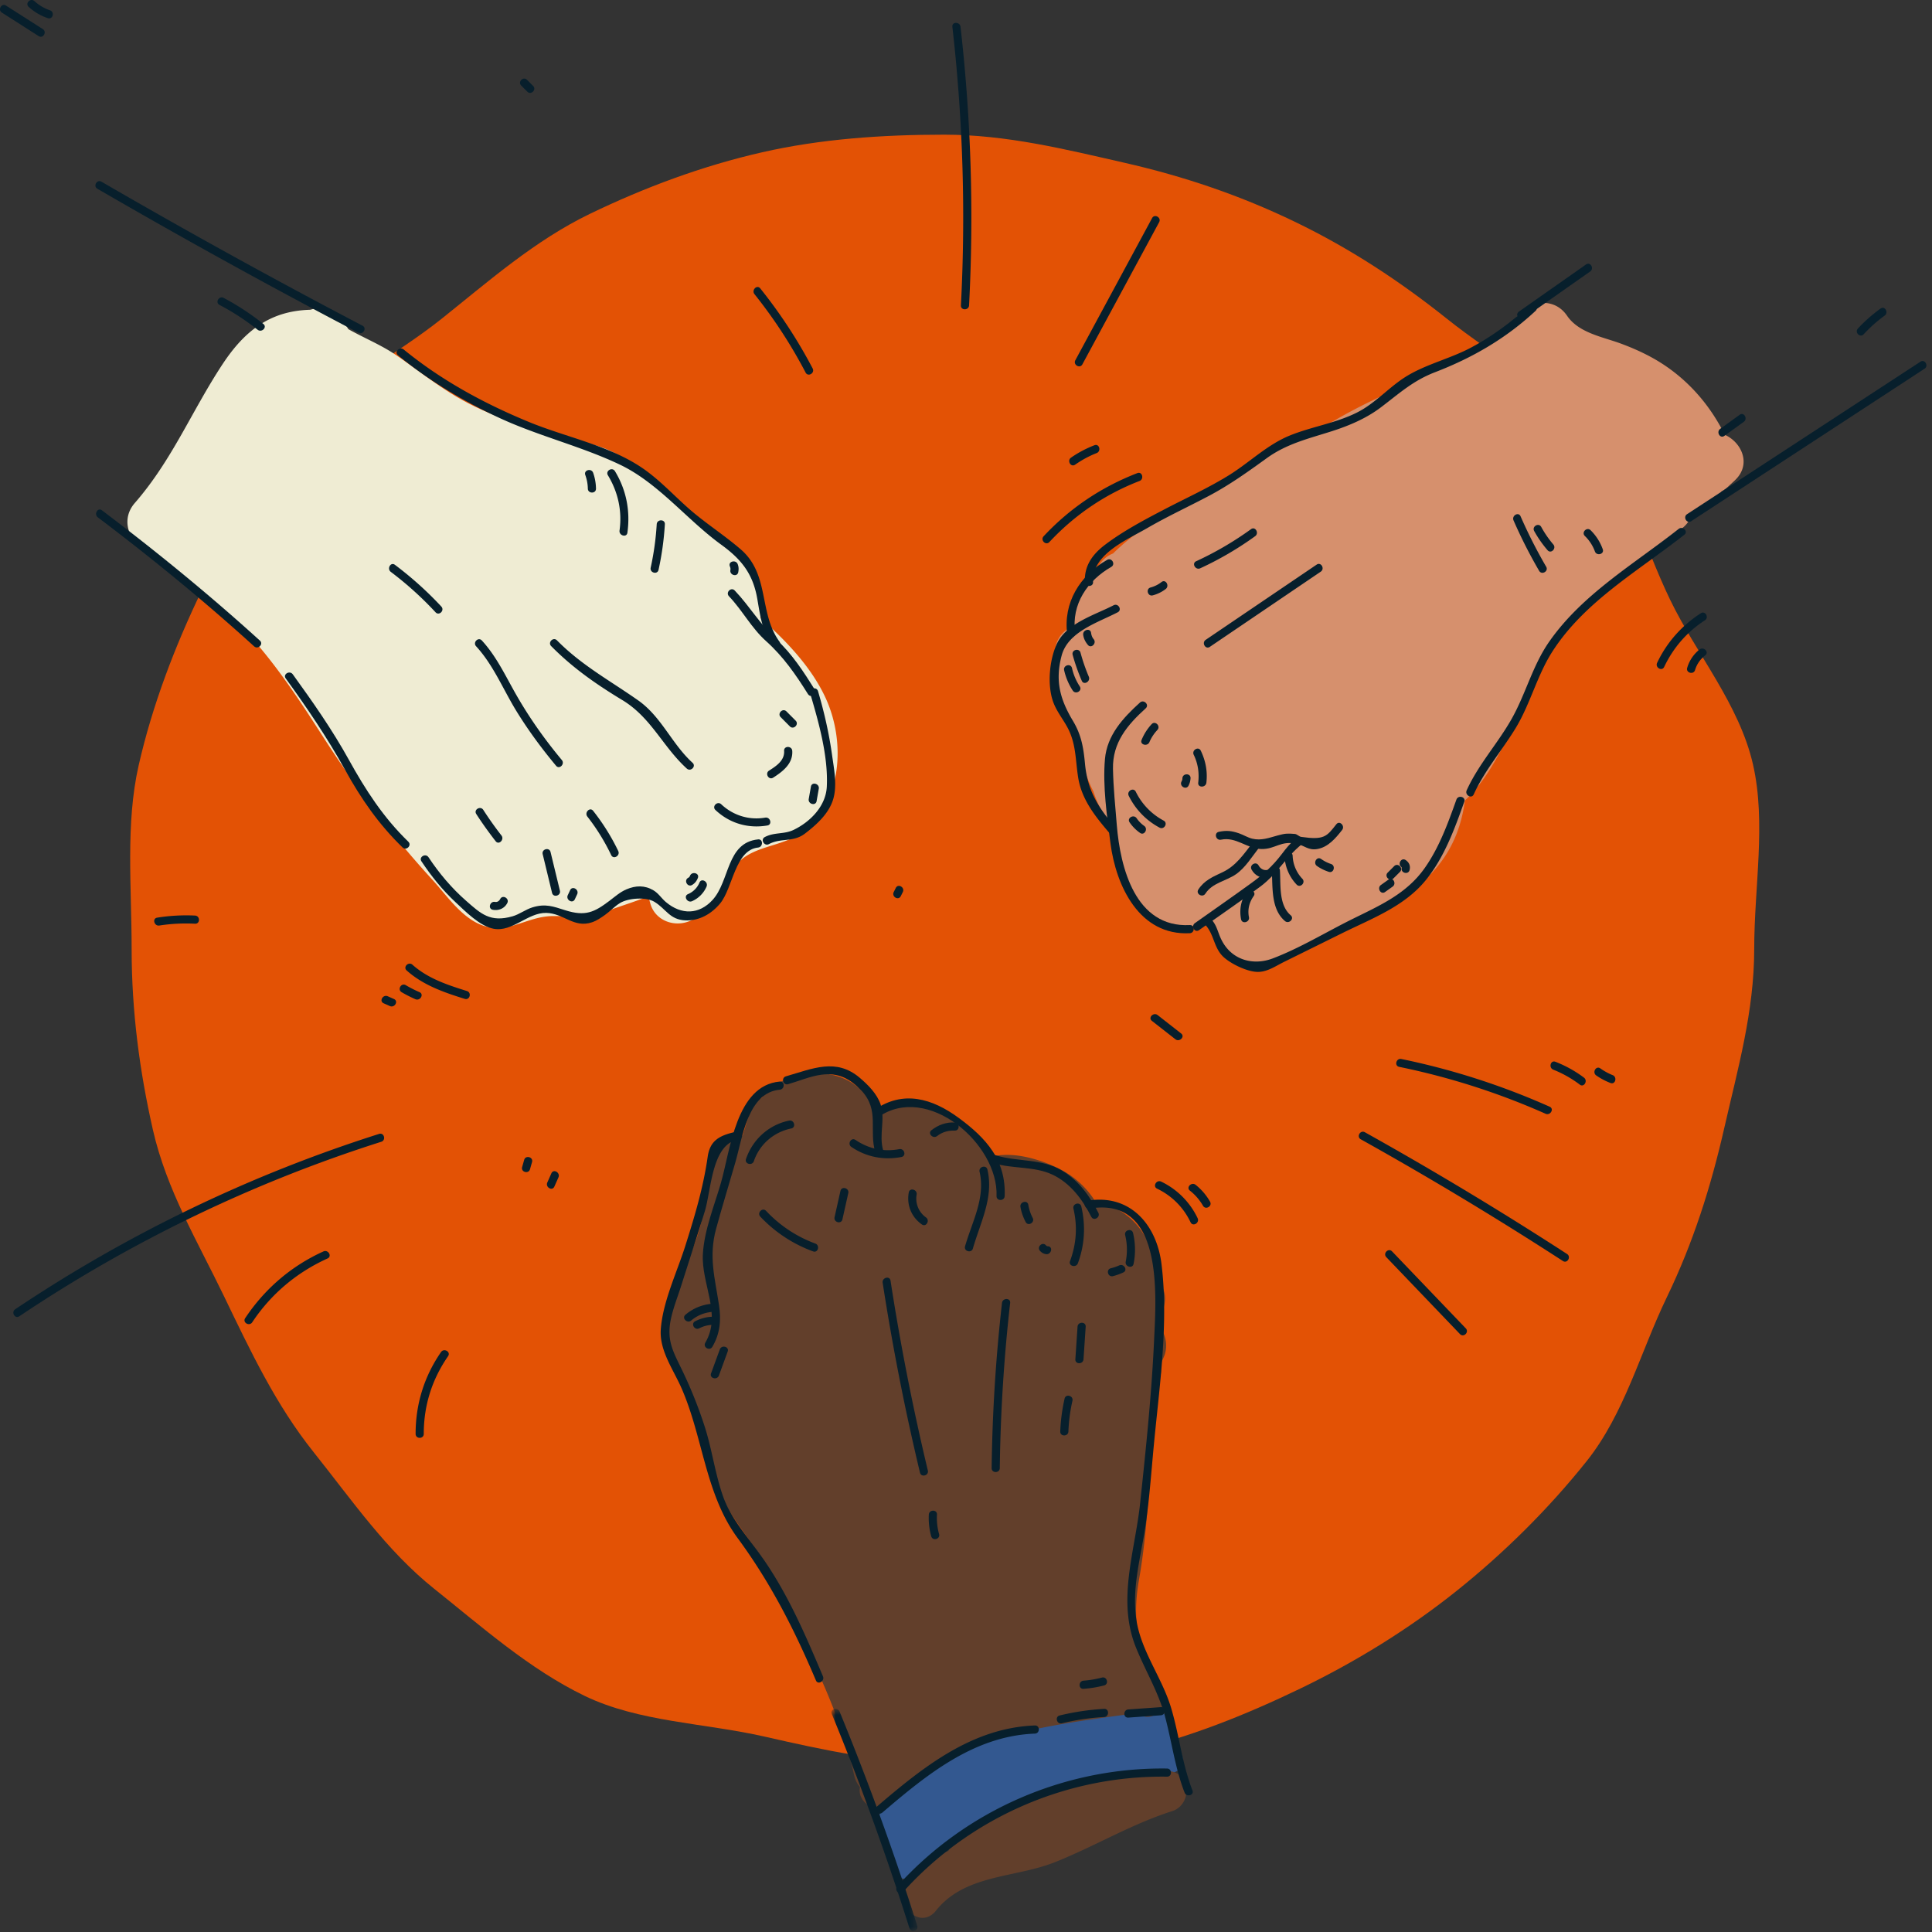 <svg xmlns="http://www.w3.org/2000/svg" xmlns:xlink="http://www.w3.org/1999/xlink" width="237" height="237" viewBox="0 0 237 237">
    <rect x="0" y="0" width="237" height="237" fill="#333333" stroke="none"/>
    <defs>
        <path id="a" d="M11.549 28H.992V.77H11.55V28z"/>
    </defs>
    <g fill="none" fill-rule="evenodd">
        <path fill="#E35205" d="M215.19 116.434c0 7.65-2.021 14.688-3.65 21.847-1.68 7.39-3.844 14.17-7.061 20.837-3.27 6.778-5.207 14.32-9.857 20.142-4.671 5.85-10.13 11.256-15.98 15.928-5.821 4.648-12.346 8.676-19.124 11.945-6.668 3.217-13.81 6.094-21.201 7.774-7.158 1.627-14.826 1.355-22.476 1.355-7.65 0-14.892-1.605-22.05-3.232-7.391-1.68-15.396-1.776-22.064-4.992-6.778-3.27-12.637-8.49-18.46-13.139-5.85-4.67-10.126-10.916-14.797-16.767-4.65-5.822-7.73-12.367-11-19.144-3.216-6.668-7.032-13.003-8.713-20.394-1.627-7.157-2.608-14.51-2.608-22.16s-.763-15.399.864-22.558c1.68-7.39 4.47-14.665 7.688-21.333 3.27-6.778 7.08-13.615 11.729-19.437 4.672-5.85 11.894-9.33 17.745-14.003 5.822-4.648 11.444-9.615 18.222-12.886 6.668-3.217 13.739-5.863 21.13-7.544 7.158-1.627 14.664-2.153 22.314-2.153s14.867 1.802 22.025 3.43c7.39 1.678 14.28 4.026 20.95 7.243 6.778 3.27 12.866 7.266 18.688 11.916 5.85 4.672 12.809 8.361 17.48 14.212 4.649 5.822 6.618 13.463 9.888 20.241 3.217 6.668 8.495 12.84 10.174 20.23 1.627 7.158.145 14.992.145 22.642"/>
        <path fill="#335890" d="M145.06 215.574c-.338-1.08-.584-2.687-1.256-3.857.036-.797-.525-1.589-1.455-1.589-.285 0-.567.012-.851.017-1.273-.253-2.85-.128-4.32.088a1.25 1.25 0 0 0-.554-.06c-5.756.628-11.58 1.387-16.947 3.683-3.791 1.621-8.663 4.024-10.74 7.86-.833.254-1.512 1.186-.98 2.19a9.934 9.934 0 0 1 1.51 5.066c.103 1.211 1.613 2.085 2.56 1.061 8.194-8.844 19.727-12.614 31.588-12.56.947.004 1.738-.965 1.446-1.899"/>
        <path fill="#EFECD3" d="M101.3 85.668c-1.677-3.674-4.682-6.914-8-9.84-.123-5.815-2.392-7.923-7-11.17-4.48-3.155-7.766-8.434-13.148-9.993C67.06 52.9 61.274 51.86 55.723 48.5c-2.47-1.495-4.729-3.288-7.107-4.92-1.84-1.264-3.955-2.115-5.884-3.201a3.716 3.716 0 0 0-.856-1.015c-.84-1.153-2.293-1.856-3.748-1.381l-.023.007c-.038 0-.074.01-.11.012-4.733.145-7.887 2.422-10.688 6.664-3.788 5.74-6.168 11.75-10.77 17.037-2 2.297-.369 5.318 1.811 5.96.528 1.21 1.83 2.097 3.217 2.202.058.065.1.13.165.194 2.234 2.143 4.582 4.104 7.037 5.978 4.265 4.195 7.528 9.157 10.798 14.243 4.026 6.264 8.404 12.103 13.441 17.598 1.762 1.923 3.542 4.619 6.057 5.594 3.188 1.235 5.507-1.065 8.732-1.097 2.454-.025 4.033.366 6.414-.522 1.654-.618 3.53-1.191 5.328-1.896.072.268.146.532.216.8.595 2.277 3.175 3.114 5.142 2.093 3.042-1.58 3.39-4.121 5.308-6.627 1.97-2.574 5.79-2.251 8.294-4.204 4.865-3.791 5.202-11.09 2.802-16.352"/>
        <path fill="#D6906D" d="M211.588 53.34c-1.562-3.111-3.704-5.821-6.587-7.965-1.892-1.407-3.933-2.394-6.133-3.215-2.266-.844-5.181-1.297-6.634-3.428-2.027-2.975-6.335-1.297-6.632 1.414-5.885 4.353-12.93 6.68-19.387 10.049-2.09 1.089-4.111 2.314-6.096 3.606-4.95 1.28-9.677 4.883-13.85 7.276-3.584 2.057-6.977 4.107-9.73 6.819a3.366 3.366 0 0 0-1.618 1.297 40.55 40.55 0 0 0-2.682 4.705l.02.008-.008.019c-.11.128-.204.254-.32.385-.797.888-1.023 1.888-.885 2.819-1.55.883-2.005 2.943-1.373 4.522.126 1.638-.365 2.932.483 4.615 1.18 2.345 1.998 3.794 2.49 6.456.31 1.673.816 3.084 1.48 4.35.73 2.376 2.242 4.256 2.738 6.892.396 2.108.86 3.935 2.123 5.697 2.737 3.82 5.904 4.617 9.697 3.442l.478 1.222c.147.377.358.704.603.995 1.83 3.166 3.968 4.203 7.993 2.284 4.9-2.335 10.435-4.931 14.905-7.99 4.553-3.113 6.467-7.07 7.04-11.42 4.572-4.244 6.789-12.047 9.452-17.145.387-.74.816-1.448 1.267-2.14 1.159-1.166 2.316-2.333 3.474-3.5.582-.585.886-1.23.984-1.872 3.783-2.902 7.569-5.8 11.382-8.664.46-.346.8-.751 1.044-1.184.208-.117.414-.251.614-.417l2.54-2.12c.314-.262.537-.555.71-.86.277-.15.544-.342.798-.577l.832-.774c2.117-1.968.842-4.693-1.212-5.6"/>
        <path fill="#623F2B" d="M143.119 217.263c-9.46.302-18.307 3.245-25.966 8.828a2.596 2.596 0 0 0-.81.962c-1.893.825-3.626 1.982-5.081 3.813-1.98 2.494 1.535 6.054 3.536 3.535 3.584-4.514 9.677-3.999 14.632-5.975 4.901-1.953 9.271-4.623 14.354-6.252 2.595-.832 2.26-5.005-.665-4.91M139.24 209.746c.009-.003.016-.008.023-.012l.186.221c1.684 1.953 4.502-.887 2.829-2.828-.376-.437-.744-.879-1.117-1.317-.006-.015-.006-.029-.012-.043-1.677-4.306-2.221-7.444-1.42-12.016.527-3.009.837-6.035 1.063-9.081.262-3.539.384-7.08.402-10.622.107-.74.202-1.481.279-2.224.052-.432.09-.865.115-1.299.024-.158.04-.278.05-.379.737-.875.919-1.851.717-2.751.117-.267.226-.537.353-.803.66-1.392.308-2.895-.524-3.961.193-.777.38-1.554.59-2.328.404-1.48-.098-2.653-.977-3.404-.118-4.568-2.474-8.496-7.481-9.546a5.715 5.715 0 0 0-.334-.535 10.927 10.927 0 0 0-3.89-3.364c-2.19-1.124-5.306-2.127-7.947-1.669-3.188-4.27-8.092-7.578-13.633-5.55-.247.091-.666.315-1.09.558a3.8 3.8 0 0 0-.287-.934 6.772 6.772 0 0 0-1.221-1.822c-2.266-2.521-5.853-2.909-9.27-1.703-1.441.509-2.437 1.321-3.18 2.317-.673.391-1.237 1.026-1.533 1.974l-.84 2.683c-1.342.081-2.632.954-3.225 2.487-1.105 2.856-1.225 6.013-2.053 8.965-.95 3.382-2.868 6.459-3.692 9.851-.383 1.578-.252 3.394.34 4.946.042.193.094.39.18.592 1.479 3.509 2.976 7.03 4.019 10.699.886 3.117 1.355 6.291 3.166 9.047 1.22 1.858 2.499 3.601 3.766 5.331.054.399.165.807.379 1.223 4.278 8.332 8.726 16.158 10.819 25.362.13.576.382 1.04.707 1.412-.443 2.075 2.58 3.655 3.625 1.511.112-.229.209-.463.316-.693a4.039 4.039 0 0 0 1.202-.685c7.623-6.341 17.639-7.677 27.132-8.979a2.832 2.832 0 0 0 1.469-.631"/>
        <path fill="#071F2C" d="M147.865 109.624c.853-1.324 2.5-1.53 3.728-2.365 1.162-.79 1.969-2.145 2.825-3.232.394-.5-.31-1.213-.707-.707-1.125 1.429-2.067 2.894-3.758 3.684-1.165.545-2.233 1-2.952 2.115-.35.543.516 1.045.864.505"/>
        <path fill="#071F2C" d="M149.78 103.007c1.863-.396 3.175 1.107 4.945 1.144 1.75.034 2.36-1.09 4.388-.626.928.21 1.38.808 2.461.629 1.351-.222 2.27-1.33 3.064-2.338.394-.5-.309-1.213-.707-.707-1.187 1.507-1.474 1.96-4.313 1.552-.269-.04-.506-.338-.779-.361-.893-.075-1.186-.064-2.06.173-1.102.3-2.036.675-3.158.41-.552-.13-1.074-.467-1.615-.653-.915-.316-1.549-.387-2.493-.188-.629.134-.363 1.098.266.965"/>
        <path fill="#071F2C" d="M147.084 114.101c2.518-1.785 5.077-3.524 7.553-5.367 1.997-1.486 3.143-3.643 5.033-5.149.503-.4-.209-1.104-.707-.707-.713.57-1.193 1.193-1.739 1.908-1.13 1.48-2.23 2.458-3.738 3.553-2.283 1.658-4.605 3.267-6.907 4.9-.52.368-.02 1.236.505.862"/>
        <path fill="#071F2C" d="M155.408 106.725c-.435.065-.816-.19-1.015-.56-.306-.567-1.169-.062-.863.504.43.797 1.27 1.151 2.144 1.02.634-.095.364-1.06-.266-.964M145.956 113.478c-6.681.352-8.535-7.052-8.959-12.28-.186-2.282-.421-4.593-.467-6.88-.066-3.219 1.752-5.379 4.016-7.428.479-.432-.23-1.139-.707-.707-2.082 1.884-4.039 4.006-4.294 6.934-.289 3.303.249 7.048.675 10.327.681 5.247 3.546 11.36 9.736 11.034.64-.034.644-1.034 0-1"/>
        <path fill="#071F2C" d="M138.464 97.624a8.87 8.87 0 0 0 3.774 3.9c.567.306 1.073-.556.505-.862a7.97 7.97 0 0 1-3.416-3.542c-.284-.577-1.147-.071-.863.504M138.57 100.879c.352.516.77.936 1.281 1.295.527.37 1.027-.496.504-.863a3.703 3.703 0 0 1-.923-.937c-.36-.527-1.228-.027-.863.505M147.886 113.482c1.092 1.215 1 2.858 2.27 3.974.92.808 2.667 1.65 3.902 1.758 1.275.114 2.35-.67 3.458-1.218l7.123-3.52c3.643-1.802 7.634-3.27 10.264-6.509 2.271-2.797 3.524-6.262 4.72-9.614.217-.607-.749-.869-.964-.266-1.035 2.898-2.1 5.853-3.884 8.388-2.233 3.176-5.489 4.59-8.859 6.256-3.207 1.586-6.45 3.575-9.795 4.842-2.408.912-5.074.2-6.307-2.334-.449-.92-.515-1.679-1.22-2.464-.432-.48-1.137.23-.708.707M136.732 101.401c-2.056-2.41-3.33-4.476-3.633-7.692-.186-1.979-.436-3.535-1.477-5.273-1.586-2.648-2.208-4.913-1.394-8 .777-2.945 4.405-4.042 6.883-5.325.572-.296.067-1.159-.504-.863-2.335 1.21-5.81 2.2-6.985 4.78-.9 1.977-1.16 4.97-.45 7.015.411 1.184 1.215 2.143 1.797 3.238 1.041 1.961.951 3.957 1.287 6.08.425 2.687 2.05 4.731 3.77 6.747.417.49 1.122-.22.706-.707"/>
        <path fill="#071F2C" d="M131.888 77.597c-.474-3.486 1.512-6.38 4.434-8.057.558-.32.055-1.184-.505-.863-3.356 1.927-5.428 5.257-4.893 9.186.086.634 1.049.365.964-.266"/>
        <path fill="#071F2C" d="M134.087 71.395c-.173-3.383 4.152-5.167 6.654-6.618 2.453-1.423 5.025-2.61 7.53-3.934 2.546-1.344 4.793-2.958 7.12-4.637 2.469-1.784 5.122-2.395 7.967-3.304 2.146-.687 4.239-1.57 6.046-2.94 2.236-1.693 3.926-3.26 6.61-4.294 4.617-1.774 8.725-4.15 12.356-7.536.47-.439-.237-1.145-.707-.707-2.174 2.027-4.554 3.79-7.176 5.196-2.508 1.344-5.362 1.997-7.803 3.446-2.235 1.326-3.883 3.368-6.241 4.547-2.623 1.311-5.504 1.71-8.196 2.8-2.74 1.107-4.862 3.22-7.336 4.78-2.557 1.611-5.321 2.855-7.997 4.251-2.48 1.293-5.093 2.672-7.33 4.36-1.551 1.17-2.6 2.594-2.497 4.59.033.64 1.033.644 1 0M146.437 92.593c.522 1.082.689 2.23.55 3.42-.073.638.928.633 1 0 .16-1.368-.09-2.69-.686-3.925-.28-.58-1.143-.072-.864.505M145.045 95.47a.753.753 0 0 1-.11.403c-.291.573.57 1.078.864.504.15-.297.226-.573.246-.907.038-.643-.962-.641-1 0M131.585 80.335a24.287 24.287 0 0 0 1.117 3.178c.252.59 1.114.08.863-.505a22.726 22.726 0 0 1-1.016-2.94c-.169-.62-1.134-.355-.964.267M130.54 82.224a7.577 7.577 0 0 0 1.053 2.484c.35.538 1.217.037.864-.504a6.766 6.766 0 0 1-.953-2.246c-.142-.629-1.106-.362-.964.266M132.877 77.89c.07.472.273.86.576 1.224.412.495 1.116-.217.707-.708-.194-.233-.276-.489-.319-.782-.093-.633-1.057-.364-.964.267M156.01 106.77c.129 2.064-.125 4.73 1.614 6.214.487.415 1.198-.289.707-.707-1.485-1.267-1.21-3.73-1.321-5.507-.04-.639-1.04-.644-1 0M157.57 104.982a5.412 5.412 0 0 0 1.486 3.528c.442.471 1.148-.237.707-.707a4.33 4.33 0 0 1-1.192-2.82c-.028-.642-1.028-.646-1 0M152.929 109.413c-.701.988-.92 2.177-.685 3.358.126.63 1.09.364.965-.265-.186-.93.039-1.822.583-2.588.374-.526-.493-1.026-.863-.505M180.784 97.448c1.333-2.938 3.438-5.344 5.11-8.077 1.841-3.01 2.646-6.507 4.56-9.48 3.952-6.139 10.571-9.878 16.175-14.302.504-.399-.208-1.102-.707-.707-5.489 4.334-11.809 7.991-15.882 13.837-2.045 2.934-2.863 6.375-4.603 9.461-1.704 3.023-4.073 5.582-5.516 8.764-.264.581.597 1.09.863.504M185.667 63.839a60.036 60.036 0 0 0 3.14 6.186c.324.555 1.19.052.863-.505a60.134 60.134 0 0 1-3.14-6.186c-.257-.588-1.118-.08-.863.505M188.201 65.143a13.914 13.914 0 0 0 1.64 2.353c.42.49 1.124-.22.706-.707a12.63 12.63 0 0 1-1.482-2.15c-.31-.564-1.175-.06-.864.504M148.41 79.351c4.538-3.075 9.075-6.15 13.61-9.226.53-.359.03-1.226-.504-.864l-13.61 9.226c-.53.36-.03 1.226.505.864M141.41 73.032a4.453 4.453 0 0 0 1.585-.774c.503-.388.005-1.257-.504-.864a3.752 3.752 0 0 1-1.347.673c-.621.167-.357 1.132.266.965M147.239 69.71a40.164 40.164 0 0 0 6.732-3.936c.517-.374.018-1.242-.504-.864a40.105 40.105 0 0 1-6.733 3.937c-.583.269-.076 1.132.505.864M141.27 88.835a6.452 6.452 0 0 0-1.23 1.93c-.25.593.718.852.964.266.232-.553.566-1.05.974-1.488.437-.472-.27-1.181-.708-.708M99.384 85.058c1.053 3.563 2.22 7.688 2.042 11.43-.114 2.394-2.017 4.323-4.068 5.313-1.19.573-2.37.264-3.54.883-.57.3-.064 1.165.505.864 1.495-.79 2.979-.19 4.419-1.29 1.416-1.082 2.929-2.441 3.462-4.203.518-1.714.104-3.714-.136-5.439-.37-2.653-.961-5.255-1.72-7.823-.182-.616-1.147-.354-.964.265"/>
        <path fill="#071F2C" d="M92.995 102.969c-3.913.403-3.44 5.09-5.596 7.44-1.635 1.782-3.811 1.86-5.73.234-.532-.453-.898-1.068-1.52-1.433-1.07-.63-2.171-.594-3.294-.117-.806.343-1.418.903-2.103 1.419-1.845 1.389-2.935 1.935-5.41 1.15-1.481-.468-2.422-.843-4.024-.355-.845.259-1.585.846-2.422 1.09-2.77.807-3.927-.324-5.718-1.894-1.787-1.565-3.302-3.37-4.615-5.346-.355-.533-1.221-.033-.864.505 1.212 1.823 2.575 3.514 4.177 5.01 1.202 1.123 2.994 2.95 4.685 3.262 2.306.424 4.193-2.005 6.455-1.948 2.135.053 3.383 1.9 5.608 1.152.576-.193 1.098-.556 1.588-.902.635-.451 1.177-1.054 1.843-1.46 1.007-.616 3.21-.774 4.225-.148 1.457.899 1.864 2.189 3.79 2.275 1.706.076 3.21-.793 4.273-2.081 1.565-1.898 1.823-6.562 4.652-6.853.634-.065.64-1.066 0-1M50.09 103.25c-3.066-2.967-5.25-6.35-7.301-10.058-2.032-3.67-4.417-7.081-6.874-10.475-.374-.516-1.242-.018-.864.505 2.633 3.637 5.116 7.298 7.287 11.229 1.946 3.528 4.139 6.694 7.045 9.507.462.448 1.17-.26.707-.707M99.978 84.638c-1.395-2.229-2.816-4.428-4.761-6.22-1.974-1.82-3.26-4.058-5.088-5.982-.444-.468-1.15.24-.707.707 1.678 1.766 2.739 3.88 4.57 5.52 2.1 1.883 3.633 4.103 5.121 6.48.341.544 1.207.043.865-.505"/>
        <path fill="#071F2C" d="M95.612 78.704c-2.57-3.547-1.16-8.223-4.745-11.314-2.091-1.804-4.441-3.277-6.51-5.122-1.856-1.654-3.558-3.504-5.63-4.901-4.08-2.751-9.302-3.737-13.815-5.592-5.514-2.267-10.765-5.118-15.391-8.902-.493-.404-1.205.299-.707.707 3.827 3.132 8.049 5.663 12.538 7.729 4.78 2.202 9.974 3.439 14.704 5.695 4.702 2.243 8.2 6.75 12.403 9.803 2.522 1.831 3.916 3.601 4.445 6.691.35 2.046.6 3.993 1.844 5.711.374.516 1.242.017.864-.505M84.898 110.547a3.438 3.438 0 0 0 1.773-1.785c.252-.585-.61-1.095-.863-.505a2.623 2.623 0 0 1-1.415 1.426c-.588.259-.08 1.12.505.864M84.908 108.555c.349-.212.548-.478.698-.853.239-.597-.728-.857-.964-.265a.443.443 0 0 1-.24.254c-.548.334-.046 1.199.506.864M70.514 110.315l.285-.61c.271-.58-.59-1.089-.863-.506l-.285.611c-.27.58.591 1.088.863.505M68.684 109.258l-1.148-4.741c-.151-.625-1.116-.361-.964.265l1.148 4.743c.151.625 1.115.36.964-.267M60.454 111.603c.724.131 1.422-.152 1.772-.818.3-.57-.563-1.076-.863-.505-.129.244-.352.411-.643.358-.629-.114-.899.85-.266.965M100.173 98.274l.268-1.516c.11-.629-.852-.899-.964-.265-.09.505-.18 1.01-.268 1.515-.112.63.852.9.964.266"/>
        <path fill="#071F2C" d="M90.562 70.193c.066-.349.063-.656-.068-.989-.232-.593-1.2-.335-.964.265.062.16.101.285.068.457-.119.63.845.9.964.267M80.56 64.313a34.244 34.244 0 0 1-.74 5.323c-.138.627.825.895.964.266.405-1.845.663-3.704.775-5.589.04-.644-.962-.64-1 0M74.574 58.306c1.248 2.063 1.757 4.379 1.425 6.773-.087.63.877.903.965.267.37-2.669-.129-5.236-1.526-7.546-.333-.55-1.198-.047-.864.506M71.798 58.264c.195.547.301 1.094.312 1.675.013.642 1.013.645 1 0a6.086 6.086 0 0 0-.348-1.94c-.214-.602-1.18-.343-.964.265M75.84 104.39a26.413 26.413 0 0 0-3.08-4.927c-.397-.505-1.1.207-.707.708a25.227 25.227 0 0 1 2.922 4.724c.278.58 1.14.074.864-.504M68.92 93.23c-2.074-2.488-3.942-5.12-5.555-7.932-1.334-2.325-2.425-4.737-4.255-6.728-.437-.475-1.142.234-.707.707 2.14 2.327 3.328 5.328 4.972 7.994 1.445 2.344 3.076 4.552 4.838 6.666.412.495 1.116-.216.707-.707M61.512 102.488a43.791 43.791 0 0 1-2.225-3.137c-.349-.538-1.214-.037-.863.505.743 1.15 1.54 2.26 2.381 3.34.395.506 1.098-.206.707-.708M84.957 93.573c-2.557-2.326-3.8-5.638-6.68-7.662-3.462-2.434-6.932-4.294-9.954-7.359-.453-.459-1.16.248-.708.707 2.632 2.668 5.525 4.686 8.718 6.615 3.567 2.154 4.953 5.71 7.917 8.406.475.432 1.185-.273.707-.707M96.797 137.466c-2.488.514-4.47 2.313-5.285 4.709-.207.61.758.873.965.266.705-2.078 2.447-3.57 4.586-4.011.63-.13.363-1.094-.266-.964"/>
        <path fill="#071F2C" d="M87.383 165.218c.953-1.612 1.095-3.292.817-5.127-.506-3.342-1.284-5.938-.359-9.34.74-2.718 1.57-5.415 2.355-8.12.881-3.036 1.526-8.606 5.46-8.956.636-.057.642-1.058 0-1-5.38.479-6.062 8.44-7.223 12.44-.81 2.795-2.035 5.767-2.21 8.7-.218 3.673 2.347 7.429.296 10.898-.328.556.536 1.06.864.505"/>
        <path fill="#071F2C" d="M96.674 132.999c1.307-.377 2.72-.98 4.065-1.16 2.116-.287 3.55.486 4.946 1.969 2.248 2.387.873 4.818 1.692 7.562.184.615 1.15.354.964-.266-.557-1.867.293-3.79-.318-5.627-.432-1.297-1.55-2.411-2.566-3.272-2.891-2.448-5.755-1.121-9.05-.17-.616.178-.354 1.144.267.964"/>
        <path fill="#071F2C" d="M104.439 140.697c1.834 1.243 3.976 1.651 6.145 1.232.63-.122.364-1.086-.266-.964-1.913.37-3.768-.042-5.375-1.13-.534-.364-1.034.503-.504.862M107.756 137.026c6.012-4.21 14.732 3.29 14.49 9.693-.024.644.976.643 1 0 .166-4.403-2.262-7.102-5.632-9.58-3.242-2.385-6.818-3.459-10.363-.976-.523.366-.024 1.233.505.863"/>
        <path fill="#071F2C" d="M117.116 137.691c-1.06-.046-2.033.304-2.86.958-.505.4.207 1.103.707.707.62-.489 1.372-.698 2.153-.665.644.028.642-.972 0-1M121.87 142.684c2.36.724 4.98.35 7.235 1.411 2.211 1.042 3.688 3.053 4.765 5.172.291.572 1.155.067.863-.505-1.045-2.058-2.46-3.988-4.48-5.183-2.52-1.49-5.405-1.029-8.117-1.86-.617-.188-.881.778-.266.965"/>
        <path fill="#071F2C" d="M133.677 148.256c9.063-1.522 8.157 10.52 7.895 16.173-.308 6.667-1.006 13.345-1.712 19.98-.633 5.94-2.865 11.888-.503 17.713 1.174 2.896 2.789 5.514 3.59 8.564.81 3.083 1.21 6.226 2.367 9.215.23.593 1.197.335.965-.266-1.262-3.257-1.613-6.717-2.595-10.05-.965-3.274-3.024-6.1-3.953-9.371-1.212-4.263.09-8.53.743-12.766.513-3.337.743-6.721 1.06-10.082.69-7.295 1.85-15.008.945-22.33-.601-4.843-3.884-8.615-9.068-7.744-.633.107-.364 1.07.266.964M90.094 138.878c-1.854.43-3 1.052-3.28 3.012-.548 3.828-1.598 7.319-2.768 11.007-1.021 3.217-2.744 6.795-2.987 10.177-.186 2.587 1.529 4.912 2.525 7.176 2.669 6.065 2.919 13.019 6.9 18.424 4.043 5.489 6.95 11.195 9.606 17.467.25.59 1.11.082.863-.504-2.238-5.29-4.515-10.607-7.936-15.26-1.614-2.195-3.435-4.28-4.346-6.895-.958-2.75-1.33-5.69-2.221-8.47a54.399 54.399 0 0 0-2.975-7.345c-.994-2.026-1.683-3.394-1.19-5.792.288-1.4.838-2.767 1.27-4.128.966-3.044 1.956-6.081 2.897-9.133.783-2.538.847-8.062 3.908-8.771.627-.146.36-1.111-.266-.965M93.27 149.247a16.79 16.79 0 0 0 6.479 4.265c.604.222.865-.744.265-.965a15.704 15.704 0 0 1-6.037-4.007c-.442-.47-1.148.238-.707.707M103.097 146.096l-.721 3.22c-.14.627.824.894.964.266l.72-3.22c.14-.626-.822-.894-.963-.266M111.48 146.281c-.28 1.541.325 3.021 1.605 3.923.527.372 1.027-.495.505-.863a2.821 2.821 0 0 1-1.146-2.794c.114-.629-.85-.9-.964-.266M120.166 143.74c.738 3.215-.921 6.135-1.782 9.143-.177.62.787.884.964.265.925-3.229 2.57-6.236 1.782-9.674-.144-.627-1.108-.362-.964.266M131.68 148.267c.512 2.183.36 4.337-.42 6.435-.225.603.741.864.964.266.84-2.263.97-4.621.42-6.968-.147-.626-1.11-.36-.964.267M125.18 148.06c.113.65.33 1.26.637 1.844.3.57 1.163.064.863-.505a5.39 5.39 0 0 1-.536-1.606c-.11-.632-1.073-.365-.964.266"/>
        <path fill="#071F2C" d="M138.026 151.517a7.568 7.568 0 0 1 .068 3.254c-.124.629.84.898.964.267a8.785 8.785 0 0 0-.068-3.788c-.149-.626-1.113-.36-.964.267M108.277 157.358a290.804 290.804 0 0 0 4.578 23.293c.15.625 1.114.36.964-.266a291.246 291.246 0 0 1-4.578-23.293c-.098-.633-1.062-.364-.964.266M122.916 159.83a203.215 203.215 0 0 0-1.271 20.263c-.008.643.992.643 1 0 .086-6.776.51-13.531 1.27-20.262.073-.64-.928-.634-1 0M132.182 162.747l-.267 3.997c-.043.643.957.64 1 0l.267-3.997c.042-.642-.958-.64-1 0M130.594 171.57a22.019 22.019 0 0 0-.532 4.033c-.025.644.975.643 1 0 .05-1.274.214-2.524.496-3.767.142-.627-.82-.895-.964-.267M88.3 165.533l-1.074 2.94c-.222.604.744.866.964.265l1.074-2.939c.222-.606-.744-.867-.964-.266M87.207 159.95a5.692 5.692 0 0 0-3.124 1.332c-.493.415.218 1.12.707.707a4.505 4.505 0 0 1 2.417-1.04c.632-.07.64-1.07 0-1M87.199 161.534a4.968 4.968 0 0 0-1.925.548c-.572.297-.067 1.16.505.863.448-.232.916-.37 1.42-.411.637-.051.643-1.052 0-1M44.471 39.954a845.622 845.622 0 0 1-32.02-17.663c-.558-.323-1.062.541-.505.864a844.785 844.785 0 0 0 32.02 17.662c.57.299 1.076-.564.505-.863M31.88 78.582C25.679 72.947 19.19 67.65 12.505 62.6c-.514-.39-1.013.479-.505.863 6.617 5 13.035 10.249 19.175 15.826.476.432 1.185-.273.707-.707"/>
        <g transform="translate(101 208.869)">
            <mask id="b" fill="#fff">
                <use xlink:href="#a"/>
            </mask>
            <path fill="#071F2C" d="M1.032 1.37a332.895 332.895 0 0 1 9.527 26.282c.193.612 1.159.35.964-.266A332.519 332.519 0 0 0 1.996 1.102c-.241-.587-1.21-.33-.964.267" mask="url(#b)"/>
        </g>
        <path fill="#071F2C" d="M207.461 63.935l28.626-18.703c.537-.35.037-1.217-.504-.863l-28.627 18.703c-.537.35-.036 1.217.505.863M186.837 39.085l8.23-5.78c.524-.367.025-1.235-.503-.864l-8.232 5.78c-.523.368-.023 1.235.505.864M132.777 44.693l9.416-17.436c.305-.566-.558-1.072-.864-.504l-9.415 17.435c-.306.567.557 1.072.863.505M118.876 37.459a206.632 206.632 0 0 0-1.048-34.173c-.072-.632-1.073-.64-1 0a206.632 206.632 0 0 1 1.048 34.173c-.034.644.966.642 1 0M99.69 45.2a61.104 61.104 0 0 0-6.429-9.822c-.402-.503-1.105.21-.707.707a59.826 59.826 0 0 1 6.272 9.62c.3.57 1.162.064.863-.506M46.507 139.096a175.75 175.75 0 0 0-44.643 21.512c-.532.356-.032 1.222.504.863a174.86 174.86 0 0 1 44.405-21.41c.611-.195.35-1.16-.266-.965M39.676 153.513c-3.946 1.787-7.202 4.584-9.6 8.188-.356.537.51 1.039.865.504 2.303-3.464 5.453-6.113 9.24-7.828.585-.265.077-1.128-.505-.864M54.102 165.858c-2.071 2.994-3.122 6.402-3.118 10.04 0 .644 1 .645 1 0-.004-3.478 1.004-6.676 2.982-9.535.366-.53-.5-1.03-.864-.505M166.928 139.759a438.2 438.2 0 0 1 24.796 14.93c.542.352 1.044-.514.505-.863a438.2 438.2 0 0 0-24.796-14.931c-.563-.314-1.067.55-.505.864M170.06 154.216l9.04 9.44c.447.466 1.153-.242.708-.707l-9.041-9.44c-.446-.466-1.153.242-.707.707M171.64 130.872a87.408 87.408 0 0 1 17.956 5.753c.583.26 1.092-.602.505-.863a88.485 88.485 0 0 0-18.196-5.854c-.628-.13-.897.834-.266.964M54.138 74.405a43.35 43.35 0 0 0-5.695-5.119c-.514-.387-1.013.481-.505.864a41.823 41.823 0 0 1 5.493 4.962c.439.473 1.145-.235.707-.707M113.94 185.8a8.235 8.235 0 0 0 .293 2.655c.172.62 1.137.357.964-.265a7.36 7.36 0 0 1-.258-2.39c.035-.644-.965-.642-1 0M135.444 209.629a30.326 30.326 0 0 0-5.452.809c-.625.152-.36 1.116.266.963a28.908 28.908 0 0 1 5.186-.772c.64-.036.644-1.036 0-1M135.178 205.789a12.63 12.63 0 0 1-2.26.38c-.638.049-.643 1.05 0 1a14.106 14.106 0 0 0 2.526-.415c.622-.163.358-1.128-.266-.965M161.558 106.235c.448.313.93.545 1.448.715.613.2.876-.765.267-.965a4.54 4.54 0 0 1-1.21-.614c-.528-.369-1.03.497-.505.864M170.937 107.752l.798-.798c.455-.455-.252-1.163-.707-.707l-.798.798c-.456.456.25 1.163.707.707"/>
        <path fill="#071F2C" d="M172.915 106.728c.129-.507-.053-.938-.483-1.225-.538-.358-1.038.508-.505.864l.024.095c-.16.624.805.891.964.266M170.331 107.897l-.93.664c-.52.371-.021 1.24.504.864.311-.22.621-.443.931-.665.519-.37.02-1.238-.505-.863M196.612 67.377a6.184 6.184 0 0 0-1.488-2.332c-.46-.451-1.168.256-.707.707a5.046 5.046 0 0 1 1.231 1.892c.217.599 1.184.34.964-.267M211.523 53.474l2.391-1.731c.516-.373.018-1.242-.505-.864l-2.39 1.73c-.517.374-.018 1.242.504.864M228.618 41.008a17.436 17.436 0 0 1 2.577-2.294c.517-.373.018-1.241-.505-.863a18.602 18.602 0 0 0-2.779 2.45c-.437.472.27 1.18.707.707M141.941 145.815a8.637 8.637 0 0 1 4.108 4.126c.277.58 1.14.073.864-.505a9.499 9.499 0 0 0-4.467-4.485c-.578-.278-1.085.585-.505.864M145.965 146.054a6.45 6.45 0 0 1 1.607 1.855c.32.558 1.185.055.863-.503a7.172 7.172 0 0 0-1.763-2.06c-.5-.396-1.211.308-.707.708M49.887 119.05c2.037 1.814 4.563 2.683 7.125 3.483.616.193.879-.772.266-.964-2.39-.748-4.781-1.531-6.683-3.226-.48-.427-1.19.278-.708.707M49.269 121.714c.546.32 1.108.606 1.689.859.584.254 1.093-.607.505-.864a15.657 15.657 0 0 1-1.69-.858c-.556-.326-1.06.538-.505.863M47.062 123.075c.254.112.508.226.763.34.583.258 1.092-.604.504-.864l-.762-.339c-.583-.26-1.092.601-.505.863M139.52 58.037c-4.406 1.702-8.272 4.294-11.497 7.747-.439.47.267 1.179.707.707 3.102-3.321 6.817-5.851 11.056-7.489.594-.23.336-1.197-.266-.965M134.258 54.618a13.57 13.57 0 0 0-2.875 1.521c-.524.365-.025 1.232.504.863.824-.575 1.7-1.056 2.637-1.42.593-.231.336-1.197-.266-.964M208.64 75.228c-2.333 1.505-4.168 3.57-5.358 6.08-.275.577.587 1.085.863.504 1.12-2.357 2.805-4.305 5-5.72.537-.348.037-1.215-.506-.864M208.482 79.675a4.477 4.477 0 0 0-1.513 2.25c-.186.619.78.883.965.268.223-.741.65-1.333 1.256-1.811.504-.398-.208-1.102-.708-.707M128.583 152.883a.314.314 0 0 1-.29-.135c-.443-.467-1.15.24-.706.708.204.215.434.349.73.39.629.09.9-.873.266-.963M136.53 156.545c.438-.11.854-.265 1.266-.452.585-.267.077-1.13-.505-.863a5.992 5.992 0 0 1-1.028.35c-.624.157-.359 1.122.266.965M87.765 99.365c1.74 1.637 4.02 2.302 6.37 1.897.633-.108.365-1.072-.266-.963-1.984.34-3.933-.265-5.397-1.64-.468-.44-1.177.265-.707.706M96.187 92.111c.078 1.183-.964 1.858-1.846 2.421-.54.345-.04 1.21.505.863 1.18-.752 2.444-1.725 2.341-3.284-.042-.639-1.042-.644-1 0M97.601 88.4l-1.125-1.13c-.455-.458-1.162.25-.707.706l1.125 1.131c.455.457 1.162-.25.707-.707M32.309 39.742a31.28 31.28 0 0 0-4.874-3.2c-.569-.3-1.075.562-.505.864a29.992 29.992 0 0 1 4.672 3.043c.498.397 1.21-.307.707-.707M.232 1.548L4.745 4.43c.544.347 1.046-.518.505-.863L.737.685c-.544-.348-1.046.517-.505.863M3.517.843a6.644 6.644 0 0 0 2.35 1.386c.61.208.872-.757.266-.964A5.406 5.406 0 0 1 4.224.135c-.476-.432-1.185.273-.708.708M65.397 10.54l-.752-.751c-.456-.455-1.163.25-.707.707.25.25.5.502.752.752.456.456 1.163-.251.707-.707M23.926 112.313a22.715 22.715 0 0 0-4.646.257c-.635.1-.365 1.063.265.965a21.34 21.34 0 0 1 4.38-.222c.645.032.643-.968 0-1M109.886 108.926l-.251.5c-.287.575.575 1.082.864.506l.25-.502c.287-.573-.575-1.081-.863-.504M141.303 125.23l2.883 2.256c.501.391 1.214-.31.707-.707-.96-.753-1.922-1.505-2.883-2.257-.5-.393-1.214.311-.707.707M67.64 143.929l-.5 1.128c-.26.583.601 1.093.862.505l.502-1.128c.26-.583-.603-1.093-.864-.505M64.301 142.285l-.25.877c-.176.621.79.886.965.267l.25-.878c.175-.62-.789-.885-.965-.266M190.54 131.215a13.808 13.808 0 0 1 3.26 1.84c.514.388 1.013-.481.505-.863a14.656 14.656 0 0 0-3.498-1.942c-.6-.235-.86.732-.266.965M195.809 131.923a8.22 8.22 0 0 0 1.75.928c.599.236.858-.731.265-.964a7.22 7.22 0 0 1-1.51-.827c-.527-.371-1.027.495-.505.863M108.239 222.351c5.428-4.639 11.245-9.409 18.713-9.687.64-.023.644-1.024 0-1-7.753.29-13.776 5.157-19.42 9.98-.49.418.22 1.123.707.707M138.408 210.7c1.333-.096 2.665-.189 3.998-.284.638-.045.643-1.046 0-1l-3.998.283c-.64.045-.644 1.045 0 1M110.784 232.089c8.235-9.135 20.076-14.313 32.375-14.143.644.009.644-.991 0-1-12.545-.173-24.68 5.117-33.082 14.436-.43.477.275 1.186.707.707"/>
    </g>
</svg>
